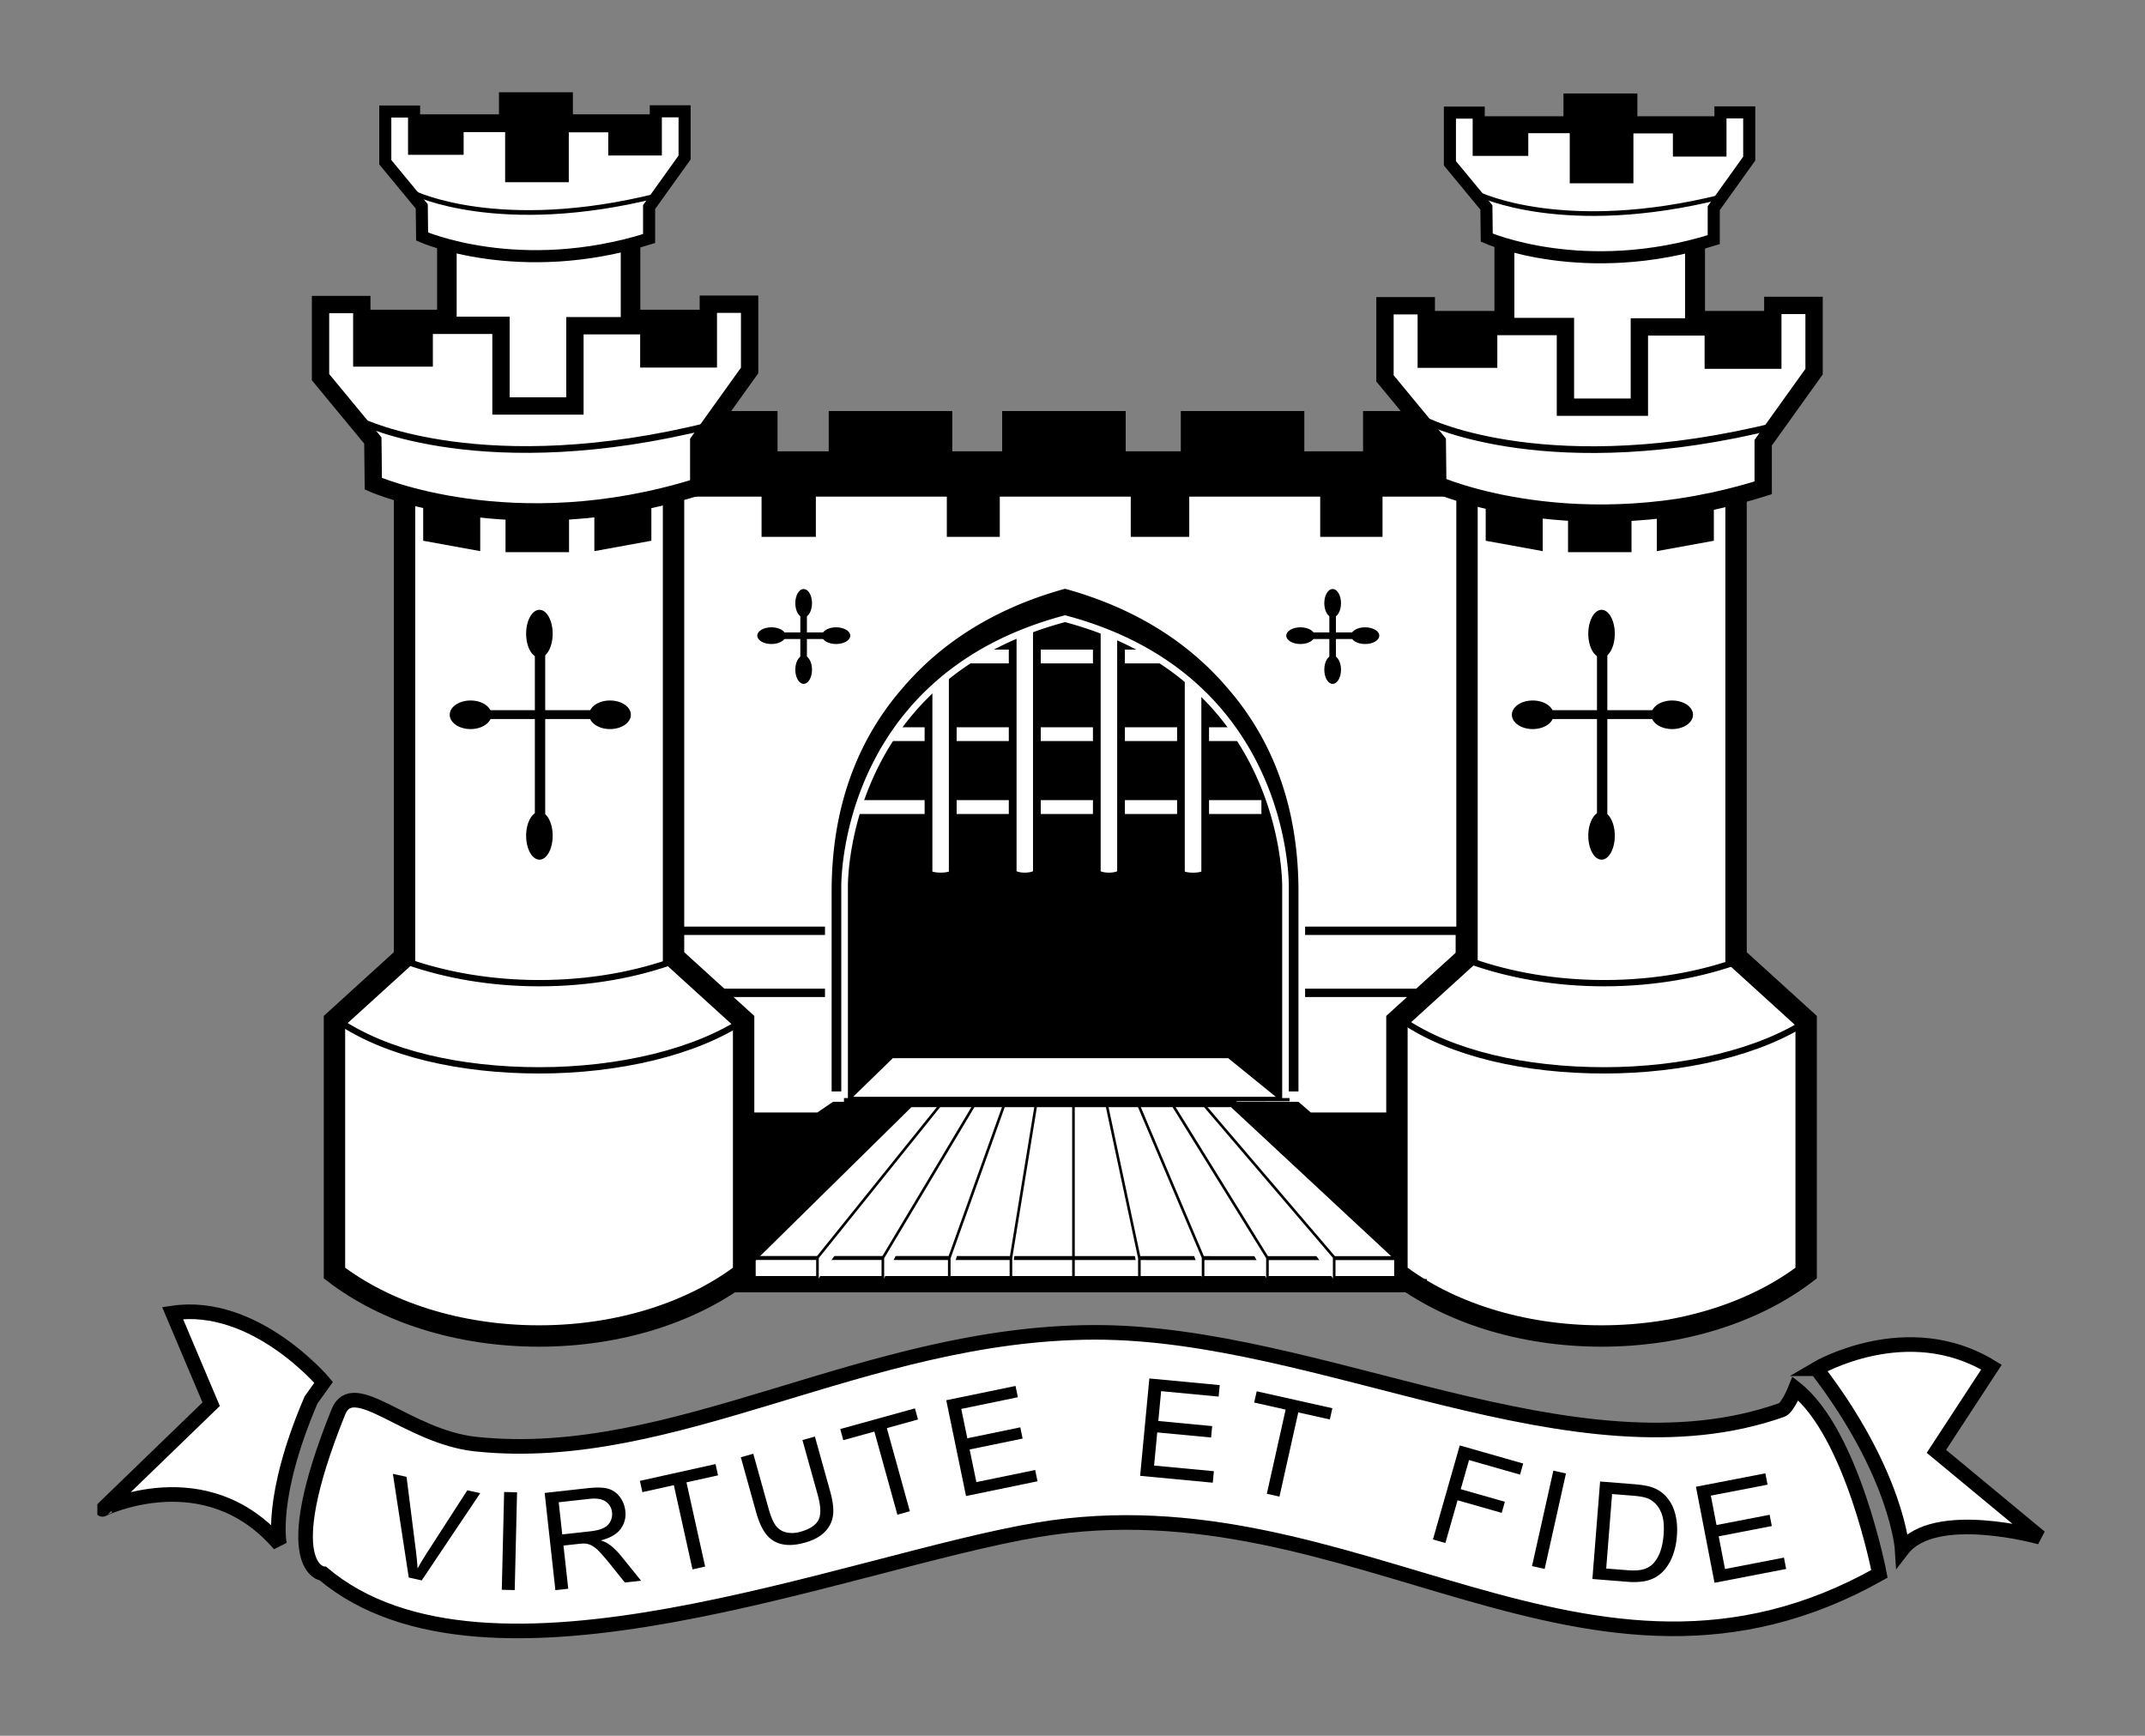 <svg xmlns="http://www.w3.org/2000/svg" width="220" height="178"><rect width="100%" height="100%" fill="#808080" stroke="none"/><defs><clipPath clipPathUnits="userSpaceOnUse" id="e"><path d="M662.466 556.249h220.963v60.412H662.466v-60.412z"/></clipPath><clipPath clipPathUnits="userSpaceOnUse" id="d"><path d="M654.16 556.249h255.607v68.791H654.16v-68.791z"/></clipPath><clipPath clipPathUnits="userSpaceOnUse" id="c"><path d="M662.466 556.249h220.963v60.412H662.466v-60.412z"/></clipPath><clipPath clipPathUnits="userSpaceOnUse" id="b"><path d="M654.16 556.249h255.607v68.791H654.16v-68.791z"/></clipPath><clipPath clipPathUnits="userSpaceOnUse" id="a"><path d="M662.466 556.249h220.963v60.412H662.466v-60.412z"/></clipPath></defs><path d="M221.655 531.233h107.452v-74.56H221.655v74.56z" style="fill:#fff;fill-opacity:1;fill-rule:nonzero;stroke:none" transform="translate(-167.013 -409.917)"/><path d="M240.01 446.353h-35.423v-4.674h35.423v4.674z" style="fill:#000;fill-opacity:1;fill-rule:nonzero;stroke:none" transform="translate(-167.013 -409.917)"/><path d="M0 0v8.076s.73 7.168 7.538 8.407c0 0 6.613-1.017 7.461-8.276l.196-8.174L0 0z" style="fill:#000;fill-opacity:1;fill-rule:nonzero;stroke:none" transform="matrix(3.008 0 0 -3.008 86.56 113.024)"/><path d="M0 0h-26.685v1.679h2.755l.487-.851h-.487V.307h1.851v.521h-.485l.485.851h4.466l.487-.851h-.487V.307h1.806v.521h-.485l.485.851h4.465l.486-.851h-.486V.307h1.995v.521h-.485l.485.851h4.466l.486-.851h-.486V.307h2.124v.515h-.485l.485.857H0V0z" style="fill:#fff;fill-opacity:1;fill-rule:nonzero;stroke:none" transform="matrix(3.008 0 0 -3.008 150.09 55.934)"/><path d="M0 0v-1.092h-26.014V.053l.489 1.751h2.597V.431h1.745v1.373h4.212V.431h1.702v1.373h4.212V.431h1.879v1.373h4.212V.431h2.003v1.373h2.598L0 0z" style="fill:#000;fill-opacity:1;fill-rule:nonzero;stroke:none" transform="matrix(3.008 0 0 -3.008 148.715 47.576)"/><path d="M316.738 511.732h-80.344v-6.365h80.344v6.365z" style="fill:none;stroke:#000;stroke-width:.857;stroke-linecap:butt;stroke-linejoin:miter;stroke-miterlimit:4;stroke-opacity:1;stroke-dasharray:none" transform="translate(-167.013 -409.917)"/><path d="M0 0h-23.682v5.475h3.521l.535.364h15.867l.421-.364H0V0z" style="fill:#000;fill-opacity:1;fill-rule:nonzero;stroke:none" transform="matrix(3.008 0 0 -3.008 144.476 130.549)"/><path d="M0 0c0-.267-.128-.484-.285-.484-.158 0-.285.217-.285.484s.127.483.285.483C-.128.483 0 .267 0 0" style="fill:#000;fill-opacity:1;fill-rule:nonzero;stroke:none" transform="matrix(3.008 0 0 -3.008 83.284 61.856)"/><path d="M0 0c-.267 0-.484.128-.484.285 0 .158.217.285.484.285C.266.57.483.443.483.285.483.128.266 0 0 0" style="fill:#000;fill-opacity:1;fill-rule:nonzero;stroke:none" transform="matrix(3.008 0 0 -3.008 79.124 66.044)"/><path d="M0 0c-.267 0-.484.128-.484.285 0 .158.217.285.484.285C.266.57.483.443.483.285.483.128.266 0 0 0" style="fill:#000;fill-opacity:1;fill-rule:nonzero;stroke:none" transform="matrix(3.008 0 0 -3.008 85.758 66.044)"/><path d="M0 0c0-.267-.128-.484-.285-.484-.158 0-.285.217-.285.484 0 .266.127.483.285.483C-.128.483 0 .266 0 0" style="fill:#000;fill-opacity:1;fill-rule:nonzero;stroke:none" transform="matrix(3.008 0 0 -3.008 83.284 68.674)"/><path d="M249.774 477.57h-.677v-4.707h.677v4.707z" style="fill:#000;fill-opacity:1;fill-rule:nonzero;stroke:none" transform="translate(-167.013 -409.917)"/><path d="M251.675 475.447h-4.542v-.677h4.542v.677z" style="fill:#000;fill-opacity:1;fill-rule:nonzero;stroke:none" transform="translate(-167.013 -409.917)"/><path d="M0 0c0-.267-.128-.484-.285-.484-.159 0-.285.217-.285.484s.126.483.285.483C-.128.483 0 .267 0 0" style="fill:#000;fill-opacity:1;fill-rule:nonzero;stroke:none" transform="matrix(3.008 0 0 -3.008 137.54 61.856)"/><path d="M0 0c-.268 0-.484.128-.484.285 0 .158.216.285.484.285C.266.57.483.443.483.285.483.128.266 0 0 0" style="fill:#000;fill-opacity:1;fill-rule:nonzero;stroke:none" transform="matrix(3.008 0 0 -3.008 133.381 66.044)"/><path d="M0 0c-.267 0-.484.128-.484.285 0 .158.217.285.484.285C.266.57.482.443.482.285.482.128.266 0 0 0" style="fill:#000;fill-opacity:1;fill-rule:nonzero;stroke:none" transform="matrix(3.008 0 0 -3.008 140.015 66.044)"/><path d="M0 0c0-.267-.128-.484-.285-.484-.159 0-.285.217-.285.484 0 .266.126.483.285.483C-.128.483 0 .266 0 0" style="fill:#000;fill-opacity:1;fill-rule:nonzero;stroke:none" transform="matrix(3.008 0 0 -3.008 137.54 68.674)"/><path d="M304.032 477.57h-.676v-4.707h.676v4.707z" style="fill:#000;fill-opacity:1;fill-rule:nonzero;stroke:none" transform="translate(-167.013 -409.917)"/><path d="M305.933 475.447h-4.542v-.677h4.542v.677z" style="fill:#000;fill-opacity:1;fill-rule:nonzero;stroke:none" transform="translate(-167.013 -409.917)"/><path d="M0 0v-.388h2.755v-1.371h1.851v1.371h4.466v-1.371h1.806v1.371h4.465v-1.371h1.995v1.371h4.465v-1.371h2.125v1.371h2.757V0H0z" style="fill:#000;fill-opacity:1;fill-rule:nonzero;stroke:none" transform="matrix(3.008 0 0 -3.008 69.822 49.763)"/><path d="M296.317 485.911h-41.875v-1.413h41.875v1.413zM296.317 477.946h-41.875v-1.414h41.875v1.414zM296.389 493.39h-42.016v-1.42h42.016v1.42z" style="fill:#fff;fill-opacity:1;fill-rule:nonzero;stroke:none" transform="translate(-167.013 -409.917)"/><path d="M0 0c0-.062-.185-.113-.413-.113-.228 0-.414.051-.414.113v6.688c0 .062.827.65.827.588V0z" style="fill:#fff;fill-opacity:1;fill-rule:nonzero;stroke:none" transform="matrix(3.008 0 0 -3.008 97.719 89.546)"/><path d="M0 0c0-.062-.185-.113-.413-.113-.228 0-.414.051-.414.113v6.688c0 .062.827.65.827.588V0z" style="fill:none;stroke:#000;stroke-width:.265;stroke-linecap:butt;stroke-linejoin:miter;stroke-miterlimit:4;stroke-opacity:1;stroke-dasharray:none" transform="matrix(3.008 0 0 -3.008 97.719 89.546)"/><path d="M0 0c0-.078-.184-.141-.413-.141-.228 0-.413.063-.413.141v8.752c0 .079.826-.326.826-.404V0z" style="fill:#fff;fill-opacity:1;fill-rule:nonzero;stroke:none" transform="matrix(3.008 0 0 -3.008 114.977 89.46)"/><path d="M0 0c0-.078-.184-.141-.413-.141-.228 0-.413.063-.413.141v8.752c0 .079.826-.326.826-.404V0z" style="fill:none;stroke:#000;stroke-width:.263;stroke-linecap:butt;stroke-linejoin:miter;stroke-miterlimit:4;stroke-opacity:1;stroke-dasharray:none" transform="matrix(3.008 0 0 -3.008 114.977 89.46)"/><path d="M0 0c0-.063-.185-.115-.414-.115-.229 0-.413.052-.413.115v6.966c0 .064.827-.255.827-.317V0z" style="fill:#fff;fill-opacity:1;fill-rule:nonzero;stroke:none" transform="matrix(3.008 0 0 -3.008 123.609 89.54)"/><path d="M0 0c0-.063-.185-.115-.414-.115-.229 0-.413.052-.413.115v6.966c0 .064.827-.255.827-.317V0z" style="fill:none;stroke:#000;stroke-width:.262;stroke-linecap:butt;stroke-linejoin:miter;stroke-miterlimit:4;stroke-opacity:1;stroke-dasharray:none" transform="matrix(3.008 0 0 -3.008 123.609 89.54)"/><path d="M0 0c0-.079-.185-.144-.411-.144-.23 0-.414.065-.414.144v8.339c0 .08.825.488.825.409V0z" style="fill:#fff;fill-opacity:1;fill-rule:nonzero;stroke:none" transform="matrix(3.008 0 0 -3.008 106.347 89.452)"/><path d="M0 0c0-.079-.185-.144-.411-.144-.23 0-.414.065-.414.144v8.339c0 .08.825.488.825.409V0z" style="fill:none;stroke:#000;stroke-width:.264;stroke-linecap:butt;stroke-linejoin:miter;stroke-miterlimit:4;stroke-opacity:1;stroke-dasharray:none" transform="matrix(3.008 0 0 -3.008 106.347 89.452)"/><path d="M0 0h-14.409l1.351 1.316h11.437L0 0z" style="fill:#fff;fill-opacity:1;fill-rule:nonzero;stroke:none" transform="matrix(3.008 0 0 -3.008 130.848 112.474)"/><path d="M0 0v17.261h-9.172V0l-2.389-2.172v-8.606c1.721-1.317 4.208-2.145 6.975-2.145 2.769 0 5.255.828 6.976 2.145v8.606L0 0z" style="fill:#fff;fill-opacity:1;fill-rule:nonzero;stroke:none" transform="matrix(3.008 0 0 -3.008 69.08 98.132)"/><path d="M0 0v17.261h-9.172V0l-2.389-2.172v-8.606c1.721-1.317 4.208-2.145 6.975-2.145 2.769 0 5.255.828 6.976 2.145v8.606L0 0z" style="fill:none;stroke:#000;stroke-width:.729;stroke-linecap:butt;stroke-linejoin:miter;stroke-miterlimit:4;stroke-opacity:1;stroke-dasharray:none" transform="matrix(3.008 0 0 -3.008 69.08 98.132)"/><path d="M0 0c-1.373-.509-2.98-.802-4.697-.802-1.641 0-3.178.267-4.507.733-.723-.582-2.374-1.998-2.374-1.998 1.671-1.141 4.191-1.707 6.881-1.707 2.689 0 5.358.615 7.031 1.757C2.334-2.017.663-.762 0 0z" style="fill:none;stroke:#000;stroke-width:.215;stroke-linecap:butt;stroke-linejoin:miter;stroke-miterlimit:4;stroke-opacity:1;stroke-dasharray:none" transform="matrix(3.008 0 0 -3.008 69.451 98.41)"/><path d="M231.683 452.69h-18.836v-22.24h18.836v22.24z" style="fill:#fff;fill-opacity:1;fill-rule:nonzero;stroke:#000;stroke-width:2.006;stroke-linecap:butt;stroke-linejoin:miter;stroke-miterlimit:4;stroke-opacity:1;stroke-dasharray:none" transform="translate(-167.013 -409.917)"/><path d="M225.376 466.54h-6.513v-5.884h6.513v5.884z" style="fill:#000;fill-opacity:1;fill-rule:nonzero;stroke:none" transform="translate(-167.013 -409.917)"/><path d="m0 0-1.944-.354v1.921H0V0z" style="fill:#000;fill-opacity:1;fill-rule:nonzero;stroke:none" transform="matrix(3.008 0 0 -3.008 66.806 55.453)"/><path d="m0 0 1.945-.354v1.921H0V0z" style="fill:#000;fill-opacity:1;fill-rule:nonzero;stroke:none" transform="matrix(3.008 0 0 -3.008 43.404 55.453)"/><path d="M0 0c0-.451-.202-.816-.45-.816-.25 0-.455.365-.455.816 0 .45.205.815.455.815C-.202.815 0 .45 0 0" style="fill:#000;fill-opacity:1;fill-rule:nonzero;stroke:none" transform="matrix(3.008 0 0 -3.008 56.684 64.986)"/><path d="M0 0c0-.451-.202-.816-.45-.816-.25 0-.455.365-.455.816 0 .451.205.816.455.816C-.202.816 0 .451 0 0" style="fill:#000;fill-opacity:1;fill-rule:nonzero;stroke:none" transform="matrix(3.008 0 0 -3.008 56.684 85.704)"/><path d="M221.871 496.334h1.06v-21.63h-1.06v21.63z" style="fill:#000;fill-opacity:1;fill-rule:nonzero;stroke:none" transform="translate(-167.013 -409.917)"/><path d="M0 0c.393 0 .712-.217.712-.487C.712-.756.393-.975 0-.975c-.392 0-.711.219-.711.488 0 .27.319.487.711.487" style="fill:#000;fill-opacity:1;fill-rule:nonzero;stroke:none" transform="matrix(3.008 0 0 -3.008 48.264 71.834)"/><path d="M0 0c.393 0 .712-.217.712-.487C.712-.756.393-.975 0-.975c-.392 0-.711.219-.711.488 0 .27.319.487.711.487" style="fill:#000;fill-opacity:1;fill-rule:nonzero;stroke:none" transform="matrix(3.008 0 0 -3.008 62.564 71.834)"/><path d="M228.083 483.652h-12.514v-.908h12.514v.908z" style="fill:#000;fill-opacity:1;fill-rule:nonzero;stroke:none" transform="translate(-167.013 -409.917)"/><path style="fill:#fff;fill-opacity:1;fill-rule:nonzero;stroke:none" d="M345.07 508.05v-51.922h-27.595v51.921l-7.187 6.534v25.887c5.177 3.961 12.661 6.452 20.984 6.452 8.33 0 15.81-2.49 20.987-6.452v-25.887l-7.189-6.534z" transform="translate(-167.013 -409.917)"/><path d="M0 0v17.261h-9.174V0l-2.389-2.172v-8.606c1.721-1.317 4.209-2.145 6.976-2.145 2.769 0 5.256.828 6.977 2.145v8.606L0 0z" style="fill:none;stroke:#000;stroke-width:.729;stroke-linecap:butt;stroke-linejoin:miter;stroke-miterlimit:4;stroke-opacity:1;stroke-dasharray:none" transform="matrix(3.008 0 0 -3.008 178.057 98.132)"/><path d="M334.347 466.54h-6.51v-5.884h6.51v5.884z" style="fill:#000;fill-opacity:1;fill-rule:nonzero;stroke:none" transform="translate(-167.013 -409.917)"/><path d="m0 0-1.945-.354v1.921H0V0z" style="fill:#000;fill-opacity:1;fill-rule:nonzero;stroke:none" transform="matrix(3.008 0 0 -3.008 175.78 55.453)"/><path d="m0 0 1.944-.354v1.921H0V0z" style="fill:#000;fill-opacity:1;fill-rule:nonzero;stroke:none" transform="matrix(3.008 0 0 -3.008 152.38 55.453)"/><path d="M0 0c-7.048-2.498-15.711 2.66-23.431 2.646-7.853-.014-14.317-4.529-21.099-3.811-2.337.247-4.174 2.368-4.686 1.097-2.162-5.368-.521-5.514-.521-5.514 5.592-4.698 17.929.422 24.374 1.498C-14.507-2.268-6.622-11.19 3.331-5.588c0 0-.914 4.781-2.863 6.319C.468.731.207.074 0 0" style="fill:#fff;fill-opacity:1;fill-rule:nonzero;stroke:none" transform="matrix(3.008 0 0 -3.008 182.744 144.589)"/><path d="M0 0c-7.048-2.498-15.711 2.66-23.431 2.646-7.853-.014-14.317-4.529-21.099-3.811-2.337.247-4.174 2.368-4.686 1.097-2.162-5.368-.521-5.514-.521-5.514 5.592-4.698 17.929.422 24.374 1.498C-14.507-2.268-6.622-11.19 3.331-5.588c0 0-.914 4.781-2.863 6.319C.468.731.207.074 0 0z" style="fill:none;stroke:#000;stroke-width:.498;stroke-linecap:butt;stroke-linejoin:miter;stroke-miterlimit:4;stroke-opacity:1;stroke-dasharray:none" transform="matrix(3.008 0 0 -3.008 182.744 144.589)"/><path d="m0 0-.541 3.535.466-.103L.248.88C.274.675.292.484.301.309c.09.166.188.331.294.494l1.402 2.171.44-.098L.442-.098 0 0z" style="fill:#000;fill-opacity:1;fill-rule:nonzero;stroke:none" transform="matrix(3.008 0 0 -3.008 41.923 161.773)"/><path d="m0 0 .08 3.334.441-.011L.441-.01 0 0z" style="fill:#000;fill-opacity:1;fill-rule:nonzero;stroke:none" transform="matrix(3.008 0 0 -3.008 51.465 163.029)"/><path d="m0 0 .943.104c.2.022.355.06.463.114.109.054.187.13.236.227.049.098.067.2.055.307a.495.495 0 0 1-.213.368c-.125.088-.31.119-.556.092l-1.049-.116L0 0zm-.234-1.9L-.6 1.414l1.47.163c.295.032.523.027.683-.016a.74.74 0 0 0 .404-.274.952.952 0 0 0 .193-.485.841.841 0 0 0-.163-.62c-.135-.178-.359-.306-.672-.385.123-.043.217-.088.283-.136.141-.103.279-.237.413-.401l.676-.838-.552-.061-.515.641c-.15.185-.272.326-.367.422a.987.987 0 0 1-.247.197.658.658 0 0 1-.209.066 1.283 1.283 0 0 1-.246-.011L.042-.38l.162-1.472-.438-.048z" style="fill:#000;fill-opacity:1;fill-rule:nonzero;stroke:none" transform="matrix(3.008 0 0 -3.008 57.667 157.352)"/><path d="m0 0-.636 2.871-1.073-.238-.085.385 2.58.572.085-.384-1.077-.239L.431.096 0 0z" style="fill:#000;fill-opacity:1;fill-rule:nonzero;stroke:none" transform="matrix(3.008 0 0 -3.008 71.025 160.937)"/><path d="m0 0 .425.119.517-1.856c.091-.323.126-.59.105-.8a.97.97 0 0 0-.266-.574c-.157-.172-.391-.301-.7-.387-.301-.084-.562-.101-.782-.051a.92.92 0 0 0-.535.337c-.137.173-.253.43-.348.77l-.517 1.856.425.119.517-1.854c.078-.279.161-.477.25-.595a.607.607 0 0 1 .352-.231.968.968 0 0 1 .494.022c.312.087.515.22.609.399.093.178.083.469-.029.873L0 0z" style="fill:#000;fill-opacity:1;fill-rule:nonzero;stroke:none" transform="matrix(3.008 0 0 -3.008 82.301 147.675)"/><path d="m0 0-.785 2.834-1.059-.293-.105.379 2.547.705.105-.379-1.063-.294L.425.118 0 0z" style="fill:#000;fill-opacity:1;fill-rule:nonzero;stroke:none" transform="matrix(3.008 0 0 -3.008 92.04 155.33)"/><path d="m0 0-.674 3.266 2.362.487.079-.385-1.929-.398.206-1.001 1.807.373.079-.383-1.807-.372.23-1.112 2.005.413.079-.385L0 0z" style="fill:#000;fill-opacity:1;fill-rule:nonzero;stroke:none" transform="matrix(3.008 0 0 -3.008 99.079 153.416)"/><path d="m0 0 .314 3.32 2.4-.227-.037-.392-1.961.186L.62 1.87l1.836-.174-.036-.389-1.837.173L.476.35 2.514.158l-.037-.392L0 0z" style="fill:#000;fill-opacity:1;fill-rule:nonzero;stroke:none" transform="matrix(3.008 0 0 -3.008 116.937 151.345)"/><path d="m0 0 .641 2.87-1.072.24.086.384 2.579-.577-.085-.384-1.077.241-.641-2.87L0 0z" style="fill:#000;fill-opacity:1;fill-rule:nonzero;stroke:none" transform="matrix(3.008 0 0 -3.008 129.931 153.185)"/><path d="m0 0 .915 3.206 2.163-.617-.108-.378-1.739.496-.283-.993 1.505-.429-.108-.378-1.505.429L.424-.121 0 0z" style="fill:#000;fill-opacity:1;fill-rule:nonzero;stroke:none" transform="matrix(3.008 0 0 -3.008 146.967 157.87)"/><path d="m0 0 .727 3.254.43-.096L.431-.096 0 0z" style="fill:#000;fill-opacity:1;fill-rule:nonzero;stroke:none" transform="matrix(3.008 0 0 -3.008 157.13 160.602)"/><path d="m0 0 .71-.056c.219-.018.392-.011.52.02a.745.745 0 0 1 .312.149c.113.096.205.23.277.401.072.172.118.383.138.634.028.348-.008.619-.107.815a.866.866 0 0 1-.387.408c-.114.055-.302.093-.564.113l-.698.055L0 0zm-.471-.357.263 3.324 1.145-.091c.259-.02.454-.052.588-.094.187-.059.344-.152.469-.277.164-.162.28-.362.348-.599.069-.238.092-.505.068-.8a2.343 2.343 0 0 0-.141-.665 1.63 1.63 0 0 0-.265-.466 1.201 1.201 0 0 0-.327-.277 1.237 1.237 0 0 0-.41-.136 2.247 2.247 0 0 0-.539-.014l-1.199.095z" style="fill:#000;fill-opacity:1;fill-rule:nonzero;stroke:none" transform="matrix(3.008 0 0 -3.008 164.738 160.85)"/><path d="m0 0-.633 3.274 2.367.458.075-.387-1.934-.373.193-1.003 1.811.35.075-.384-1.811-.351L.358.47l2.01.389.075-.387L0 0z" style="fill:#000;fill-opacity:1;fill-rule:nonzero;stroke:none" transform="matrix(3.008 0 0 -3.008 175.847 162.313)"/><path d="M0 0a8.547 8.547 0 0 1-.158.182l-.02.023c-1.123 1.257-2.825 2.513-5.396 3.228 0 0-.027.428-.072.417-.045.011-.072-.417-.072-.417-2.571-.716-4.274-1.972-5.396-3.229l-.019-.02c-.055-.062-.108-.124-.161-.186-1.348-1.556-2.408-3.773-2.424-6.916v-6.996h.555v7.067s-.149 7.125 7.517 9.163C2.02.278 1.871-6.847 1.871-6.847v-7.067h.555v6.996C2.41-3.774 1.35-1.556 0 0" style="fill:#000;fill-opacity:1;fill-rule:nonzero;stroke:none" transform="matrix(3.008 0 0 -3.008 126.219 70.411)"/><path d="M0 0a8.547 8.547 0 0 1-.158.182l-.02.023c-1.123 1.257-2.825 2.513-5.396 3.228 0 0-.027.428-.072.417-.045.011-.072-.417-.072-.417-2.571-.716-4.274-1.972-5.396-3.229l-.019-.02c-.055-.062-.108-.124-.161-.186-1.348-1.556-2.408-3.773-2.424-6.916v-6.996h.555v7.067s-.149 7.125 7.517 9.163C2.02.278 1.871-6.847 1.871-6.847v-7.067h.555v6.996C2.41-3.774 1.35-1.556 0 0z" style="fill:none;stroke:#fff;stroke-width:.226;stroke-linecap:butt;stroke-linejoin:miter;stroke-miterlimit:4;stroke-opacity:1;stroke-dasharray:none" transform="matrix(3.008 0 0 -3.008 126.219 70.411)"/><path d="M0 0h11.003l5.646-5.253v-.773H-5.39v.721L0 0z" style="fill:#fff;fill-opacity:1;fill-rule:nonzero;stroke:none" transform="matrix(3.008 0 0 -3.008 93.316 113.132)"/><path d="M0 0h11.003l5.646-5.253v-.773H-5.39v.721L0 0z" style="fill:none;stroke:#000;stroke-width:.268;stroke-linecap:butt;stroke-linejoin:round;stroke-miterlimit:4;stroke-opacity:1;stroke-dasharray:none" transform="matrix(3.008 0 0 -3.008 93.316 113.132)"/><path d="m0 0 21.92-.005" style="fill:#fff;fill-opacity:1;fill-rule:nonzero;stroke:#000;stroke-width:.135;stroke-linecap:round;stroke-linejoin:round;stroke-miterlimit:4;stroke-opacity:1;stroke-dasharray:none" transform="matrix(3.008 0 0 -3.008 77.267 129.004)"/><path d="m0 0-4.218-5.244v-.765" style="fill:#fff;fill-opacity:1;fill-rule:nonzero;stroke:#000;stroke-width:.089;stroke-linecap:round;stroke-linejoin:round;stroke-miterlimit:4;stroke-opacity:1;stroke-dasharray:none" transform="matrix(3.008 0 0 -3.008 96.53 113.192)"/><path d="M0 0v.774l3.149 5.27" style="fill:#fff;fill-opacity:1;fill-rule:nonzero;stroke:#000;stroke-width:.089;stroke-linecap:round;stroke-linejoin:round;stroke-miterlimit:4;stroke-opacity:1;stroke-dasharray:none" transform="matrix(3.008 0 0 -3.008 90.55 131.321)"/><path d="M0 0v.765l1.885 5.262" style="fill:#fff;fill-opacity:1;fill-rule:nonzero;stroke:#000;stroke-width:.089;stroke-linecap:round;stroke-linejoin:round;stroke-miterlimit:4;stroke-opacity:1;stroke-dasharray:none" transform="matrix(3.008 0 0 -3.008 97.36 131.321)"/><path d="M0 0v.748l.863 5.288" style="fill:#fff;fill-opacity:1;fill-rule:nonzero;stroke:#000;stroke-width:.089;stroke-linecap:round;stroke-linejoin:round;stroke-miterlimit:4;stroke-opacity:1;stroke-dasharray:none" transform="matrix(3.008 0 0 -3.008 103.685 131.268)"/><path d="M0 0v6.053" style="fill:#fff;fill-opacity:1;fill-rule:nonzero;stroke:#000;stroke-width:.089;stroke-linecap:round;stroke-linejoin:round;stroke-miterlimit:4;stroke-opacity:1;stroke-dasharray:none" transform="matrix(3.008 0 0 -3.008 110.098 131.321)"/><path d="M0 0v.748l-1.127 5.288" style="fill:#fff;fill-opacity:1;fill-rule:nonzero;stroke:#000;stroke-width:.089;stroke-linecap:round;stroke-linejoin:round;stroke-miterlimit:4;stroke-opacity:1;stroke-dasharray:none" transform="matrix(3.008 0 0 -3.008 116.86 131.268)"/><path d="M0 0v.774l-2.23 5.27" style="fill:#fff;fill-opacity:1;fill-rule:nonzero;stroke:#000;stroke-width:.089;stroke-linecap:round;stroke-linejoin:round;stroke-miterlimit:4;stroke-opacity:1;stroke-dasharray:none" transform="matrix(3.008 0 0 -3.008 123.392 131.294)"/><path d="M0 0v.765l-3.264 5.27" style="fill:#fff;fill-opacity:1;fill-rule:nonzero;stroke:#000;stroke-width:.089;stroke-linecap:round;stroke-linejoin:round;stroke-miterlimit:4;stroke-opacity:1;stroke-dasharray:none" transform="matrix(3.008 0 0 -3.008 129.995 131.294)"/><path d="M0 0v.774l-4.482 5.244" style="fill:#fff;fill-opacity:1;fill-rule:nonzero;stroke:#000;stroke-width:.089;stroke-linecap:round;stroke-linejoin:round;stroke-miterlimit:4;stroke-opacity:1;stroke-dasharray:none" transform="matrix(3.008 0 0 -3.008 136.84 131.268)"/><path d="M0 0c-1.373-.509-2.979-.802-4.698-.802-1.64 0-3.177.267-4.506.733-.723-.582-2.374-1.998-2.374-1.998 1.671-1.141 4.191-1.707 6.88-1.707 2.69 0 5.359.615 7.032 1.757C2.334-2.017.663-.762 0 0z" style="fill:none;stroke:#000;stroke-width:.215;stroke-linecap:butt;stroke-linejoin:miter;stroke-miterlimit:4;stroke-opacity:1;stroke-dasharray:none" transform="matrix(3.008 0 0 -3.008 178.666 98.41)"/><path d="M0 0s4.746-2.095 11.096-.098V1.44l1.735 2.422V6.12h-1.408V4.255H9.394v1.132h-2.52V2.651H4.353v2.75H1.735V4.288H-.393v1.82H-1.8V3.633l1.784-2.159L0 0z" style="fill:#fff;fill-opacity:1;fill-rule:nonzero;stroke:none" transform="matrix(3.008 0 0 -3.008 38.289 49.606)"/><path d="M0 0s4.746-2.095 11.096-.098V1.44l1.735 2.422V6.12h-1.408V4.255H9.394v1.132h-2.52V2.651H4.353v2.75H1.735V4.288H-.393v1.82H-1.8V3.633l1.784-2.159L0 0z" style="fill:none;stroke:#000;stroke-width:.591;stroke-linecap:butt;stroke-linejoin:miter;stroke-miterlimit:4;stroke-opacity:1;stroke-dasharray:none" transform="matrix(3.008 0 0 -3.008 38.289 49.606)"/><path d="M0 0s4.175-2.056 11.902-.125" style="fill:none;stroke:#000;stroke-width:.228;stroke-linecap:butt;stroke-linejoin:miter;stroke-miterlimit:4;stroke-opacity:1;stroke-dasharray:none" transform="matrix(3.008 0 0 -3.008 37.097 43.233)"/><path d="M235.702 427.842h-27v-6.2h27v6.2z" style="fill:#000;fill-opacity:1;fill-rule:nonzero;stroke:none" transform="translate(-167.013 -409.917)"/><path d="M225.77 425.947h-7.58v-6.567h7.58v6.567z" style="fill:#000;fill-opacity:1;fill-rule:nonzero;stroke:none" transform="translate(-167.013 -409.917)"/><path d="M0 0s3.311-1.462 7.74-.069v1.073l1.21 1.69v1.575h-.981V2.968H6.553v.79H4.795v-1.7H3.037v1.709H1.21v-.776H-.274v1.27h-.982V2.534l1.244-1.506L0 0z" style="fill:#fff;fill-opacity:1;fill-rule:nonzero;stroke:none" transform="matrix(3.008 0 0 -3.008 43.307 24.241)"/><g clip-path="url(#a)" transform="matrix(3.008 0 0 -3.008 -1982.712 1864.39)"><path d="M0 0s3.311-1.462 7.74-.069v1.073l1.21 1.69v1.575h-.981V2.968H6.553v.79H4.795v-1.7H3.037v1.709H1.21v-.776H-.274v1.27h-.982V2.534l1.244-1.506L0 0z" style="fill:none;stroke:#000;stroke-width:.412;stroke-linecap:butt;stroke-linejoin:miter;stroke-miterlimit:4;stroke-opacity:1;stroke-dasharray:none" transform="translate(673.539 611.747)"/></g><g clip-path="url(#b)" transform="matrix(3.008 0 0 -3.008 -1982.712 1864.39)"><path d="M0 0s2.912-1.434 8.302-.087" style="fill:none;stroke:#000;stroke-width:.159;stroke-linecap:butt;stroke-linejoin:miter;stroke-miterlimit:4;stroke-opacity:1;stroke-dasharray:none" transform="translate(673.262 613.23)"/><path d="M719.71 607.656h-11.776v1.554h11.776v-1.554z" style="fill:#000;fill-opacity:1;fill-rule:nonzero;stroke:none"/><path d="M716.942 605.549h-6.5v7.394h6.5v-7.394z" style="fill:#fff;fill-opacity:1;fill-rule:nonzero;stroke:#000;stroke-width:.68;stroke-linecap:butt;stroke-linejoin:miter;stroke-miterlimit:4;stroke-opacity:1;stroke-dasharray:none"/><path d="M0 0s4.747-2.095 11.096-.098V1.44l1.735 2.422v2.259h-1.407V4.255h-2.03v1.132h-2.52V2.651H4.353v2.75H1.735V4.288H-.392v1.82H-1.8V3.633l1.784-2.159L0 0z" style="fill:#fff;fill-opacity:1;fill-rule:nonzero;stroke:none" transform="translate(708.17 603.278)"/><path d="M0 0s4.747-2.095 11.096-.098V1.44l1.735 2.422v2.259h-1.407V4.255h-2.03v1.132h-2.52V2.651H4.353v2.75H1.735V4.288H-.392v1.82H-1.8V3.633l1.784-2.159L0 0z" style="fill:none;stroke:#000;stroke-width:.591;stroke-linecap:butt;stroke-linejoin:miter;stroke-miterlimit:4;stroke-opacity:1;stroke-dasharray:none" transform="translate(708.17 603.278)"/><path d="M718.278 613.811h-8.976v2.036h8.976v-2.036z" style="fill:#000;fill-opacity:1;fill-rule:nonzero;stroke:none"/><path d="M714.976 614.441h-2.52v2.183h2.52v-2.183z" style="fill:#000;fill-opacity:1;fill-rule:nonzero;stroke:none"/><path d="M0 0s3.311-1.461 7.74-.069v1.073l1.21 1.69v1.575h-.981V2.968H6.553v.79H4.795v-1.7H3.036v1.709H1.21v-.776H-.274v1.27h-.982V2.534l1.244-1.506L0 0z" style="fill:#fff;fill-opacity:1;fill-rule:nonzero;stroke:none" transform="translate(709.84 611.71)"/></g><g clip-path="url(#c)" transform="matrix(3.008 0 0 -3.008 -1982.712 1864.39)"><path d="M0 0s3.311-1.461 7.74-.069v1.073l1.21 1.69v1.575h-.981V2.968H6.553v.79H4.795v-1.7H3.036v1.709H1.21v-.776H-.274v1.27h-.982V2.534l1.244-1.506L0 0z" style="fill:none;stroke:#000;stroke-width:.412;stroke-linecap:butt;stroke-linejoin:miter;stroke-miterlimit:4;stroke-opacity:1;stroke-dasharray:none" transform="translate(709.84 611.71)"/></g><g clip-path="url(#d)" transform="matrix(3.008 0 0 -3.008 -1982.712 1864.39)"><path style="fill:none;stroke:#000;stroke-width:.159;stroke-linecap:butt;stroke-linejoin:miter;stroke-miterlimit:4;stroke-opacity:1;stroke-dasharray:none" d="M0 0s2.912-1.434 8.302-.087" transform="translate(709.563 613.193)"/><path style="fill:none;stroke:#000;stroke-width:.228;stroke-linecap:butt;stroke-linejoin:miter;stroke-miterlimit:4;stroke-opacity:1;stroke-dasharray:none" d="M0 0s4.175-2.056 11.902-.125" transform="translate(707.843 605.433)"/><path style="fill:#fff;fill-opacity:1;fill-rule:nonzero;stroke:none" d="M0 0s3.092 1.822 5.963.055L4.086-2.816 7.62-5.743s-3.597 1.016-4.701-.42c0 0-.159 2.574-2.919 6.163" transform="translate(721.086 573.147)"/><path style="fill:none;stroke:#000;stroke-width:.498;stroke-linecap:butt;stroke-linejoin:miter;stroke-miterlimit:4;stroke-opacity:1;stroke-dasharray:none" d="M0 0s3.092 1.822 5.963.055L4.086-2.816 7.62-5.743s-3.597 1.016-4.701-.42c0 0-.159 2.574-2.919 6.163z" transform="translate(721.086 573.147)"/><path style="fill:#fff;fill-opacity:1;fill-rule:nonzero;stroke:none" d="M0 0s-.36 1.58 1.075 4.928l.429.6S-.837 8.31-3.646 7.891l1.315-3.109-3.707-3.586S-2.511 2.929 0 0" transform="translate(668.677 567.156)"/></g><g clip-path="url(#e)" transform="matrix(3.008 0 0 -3.008 -1982.712 1864.39)"><path d="M0 0s-.36 1.58 1.075 4.928l.429.6S-.837 8.31-3.646 7.891l1.315-3.109-3.707-3.586S-2.511 2.929 0 0z" style="fill:none;stroke:#000;stroke-width:.498;stroke-linecap:butt;stroke-linejoin:miter;stroke-miterlimit:4;stroke-opacity:1;stroke-dasharray:none" transform="translate(668.677 567.156)"/></g><path d="M0 0c0-.451-.202-.816-.45-.816-.25 0-.454.365-.454.816 0 .45.204.815.454.815C-.202.815 0 .45 0 0" style="fill:#000;fill-opacity:1;fill-rule:nonzero;stroke:none" transform="matrix(3.008 0 0 -3.008 165.62 64.986)"/><path d="M0 0c0-.451-.202-.816-.45-.816-.25 0-.454.365-.454.816 0 .451.204.816.454.816C-.202.816 0 .451 0 0" style="fill:#000;fill-opacity:1;fill-rule:nonzero;stroke:none" transform="matrix(3.008 0 0 -3.008 165.62 85.704)"/><path d="M330.807 496.334h1.059v-21.63h-1.06v21.63z" style="fill:#000;fill-opacity:1;fill-rule:nonzero;stroke:none" transform="translate(-167.013 -409.917)"/><path d="M0 0c.393 0 .712-.217.712-.487C.712-.756.393-.975 0-.975c-.392 0-.711.219-.711.488 0 .27.319.487.711.487" style="fill:#000;fill-opacity:1;fill-rule:nonzero;stroke:none" transform="matrix(3.008 0 0 -3.008 157.201 71.834)"/><path d="M0 0c.393 0 .712-.217.712-.487C.712-.756.393-.975 0-.975c-.392 0-.711.219-.711.488 0 .27.319.487.711.487" style="fill:#000;fill-opacity:1;fill-rule:nonzero;stroke:none" transform="matrix(3.008 0 0 -3.008 171.5 71.834)"/><path d="M337.018 483.652h-12.513v-.908h12.513v.908zM313.354 542.441h-72.523v-1.36h72.523v1.36z" style="fill:#000;fill-opacity:1;fill-rule:nonzero;stroke:none" transform="translate(-167.013 -409.917)"/></svg>

